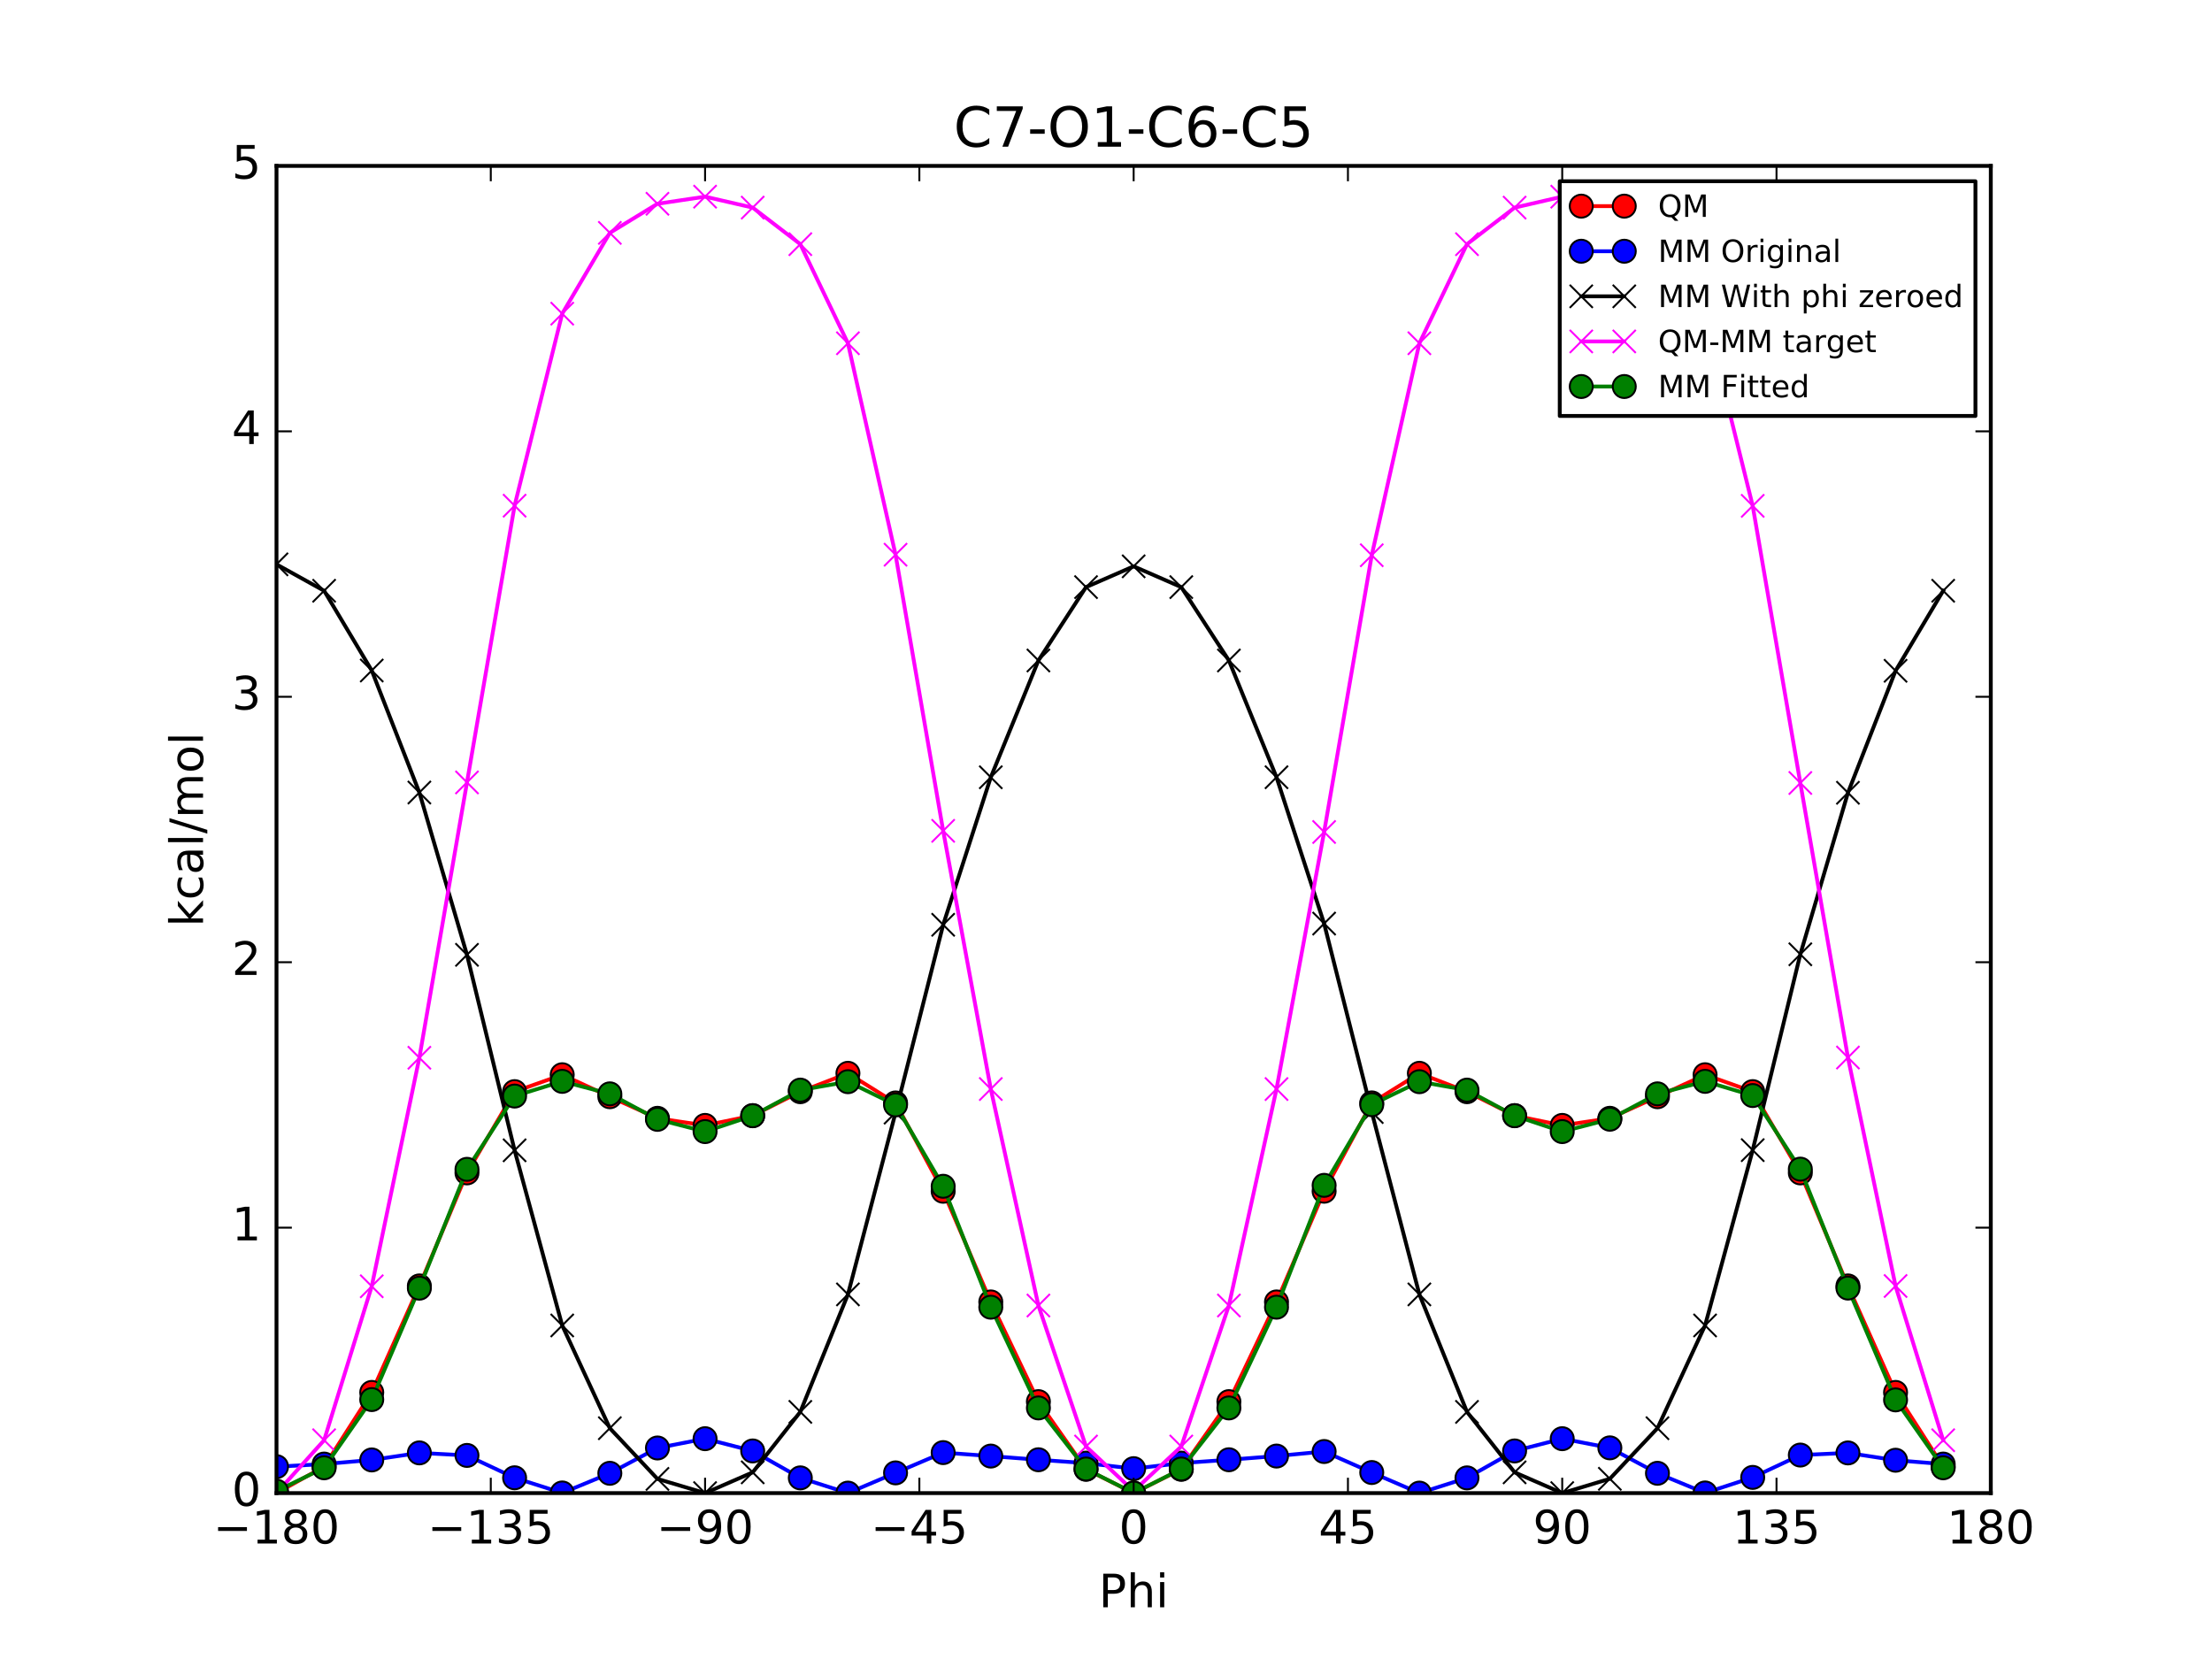 <?xml version="1.0" encoding="utf-8" standalone="no"?>
<!DOCTYPE svg PUBLIC "-//W3C//DTD SVG 1.1//EN"
  "http://www.w3.org/Graphics/SVG/1.1/DTD/svg11.dtd">
<!-- Created with matplotlib (http://matplotlib.org/) -->
<svg height="432pt" version="1.1" viewBox="0 0 576 432" width="576pt" xmlns="http://www.w3.org/2000/svg" xmlns:xlink="http://www.w3.org/1999/xlink">
 <defs>
  <style type="text/css">
*{stroke-linecap:butt;stroke-linejoin:round;stroke-miterlimit:100000;}
  </style>
 </defs>
 <g id="figure_1">
  <g id="patch_1">
   <path d="M 0 432 
L 576 432 
L 576 0 
L 0 0 
z
" style="fill:#ffffff;"/>
  </g>
  <g id="axes_1">
   <g id="patch_2">
    <path d="M 72 388.8 
L 518.4 388.8 
L 518.4 43.2 
L 72 43.2 
z
" style="fill:#ffffff;"/>
   </g>
   <g id="line2d_1">
    <path clip-path="url(#pf8bc7b7635)" d="M 72 388.8 
L 84.4 381.908 
L 96.8 362.583 
L 109.2 334.851 
L 121.6 305.419 
L 134 284.258 
L 146.4 279.861 
L 158.8 285.583 
L 171.2 291.205 
L 183.6 293.053 
L 196 290.5 
L 208.4 284.276 
L 220.8 279.484 
L 233.2 287.205 
L 245.6 310.199 
L 258 339.019 
L 270.4 364.98 
L 282.8 382.598 
L 295.2 388.793 
L 307.6 382.598 
L 320 364.98 
L 332.4 339.02 
L 344.8 310.188 
L 357.2 287.194 
L 369.6 279.484 
L 382 284.276 
L 394.4 290.5 
L 406.8 293.053 
L 419.2 291.199 
L 431.6 285.583 
L 444 279.861 
L 456.4 284.255 
L 468.8 305.424 
L 481.2 334.852 
L 493.6 362.583 
L 506 381.908 
" style="fill:none;stroke:#ff0000;stroke-linecap:square;"/>
    <defs>
     <path d="M 0 3 
C 0.796 3 1.559 2.684 2.121 2.121 
C 2.684 1.559 3 0.796 3 0 
C 3 -0.796 2.684 -1.559 2.121 -2.121 
C 1.559 -2.684 0.796 -3 0 -3 
C -0.796 -3 -1.559 -2.684 -2.121 -2.121 
C -2.684 -1.559 -3 -0.796 -3 0 
C -3 0.796 -2.684 1.559 -2.121 2.121 
C -1.559 2.684 -0.796 3 0 3 
z
" id="mf222b47586" style="stroke:#000000;stroke-width:0.5;"/>
    </defs>
    <g clip-path="url(#pf8bc7b7635)">
     <use style="fill:#ff0000;stroke:#000000;stroke-width:0.5;" x="72" xlink:href="#mf222b47586" y="388.8"/>
     <use style="fill:#ff0000;stroke:#000000;stroke-width:0.5;" x="84.4" xlink:href="#mf222b47586" y="381.908"/>
     <use style="fill:#ff0000;stroke:#000000;stroke-width:0.5;" x="96.8" xlink:href="#mf222b47586" y="362.583"/>
     <use style="fill:#ff0000;stroke:#000000;stroke-width:0.5;" x="109.2" xlink:href="#mf222b47586" y="334.851"/>
     <use style="fill:#ff0000;stroke:#000000;stroke-width:0.5;" x="121.6" xlink:href="#mf222b47586" y="305.419"/>
     <use style="fill:#ff0000;stroke:#000000;stroke-width:0.5;" x="134" xlink:href="#mf222b47586" y="284.258"/>
     <use style="fill:#ff0000;stroke:#000000;stroke-width:0.5;" x="146.4" xlink:href="#mf222b47586" y="279.861"/>
     <use style="fill:#ff0000;stroke:#000000;stroke-width:0.5;" x="158.8" xlink:href="#mf222b47586" y="285.583"/>
     <use style="fill:#ff0000;stroke:#000000;stroke-width:0.5;" x="171.2" xlink:href="#mf222b47586" y="291.205"/>
     <use style="fill:#ff0000;stroke:#000000;stroke-width:0.5;" x="183.6" xlink:href="#mf222b47586" y="293.053"/>
     <use style="fill:#ff0000;stroke:#000000;stroke-width:0.5;" x="196" xlink:href="#mf222b47586" y="290.5"/>
     <use style="fill:#ff0000;stroke:#000000;stroke-width:0.5;" x="208.4" xlink:href="#mf222b47586" y="284.276"/>
     <use style="fill:#ff0000;stroke:#000000;stroke-width:0.5;" x="220.8" xlink:href="#mf222b47586" y="279.484"/>
     <use style="fill:#ff0000;stroke:#000000;stroke-width:0.5;" x="233.2" xlink:href="#mf222b47586" y="287.205"/>
     <use style="fill:#ff0000;stroke:#000000;stroke-width:0.5;" x="245.6" xlink:href="#mf222b47586" y="310.199"/>
     <use style="fill:#ff0000;stroke:#000000;stroke-width:0.5;" x="258" xlink:href="#mf222b47586" y="339.019"/>
     <use style="fill:#ff0000;stroke:#000000;stroke-width:0.5;" x="270.4" xlink:href="#mf222b47586" y="364.98"/>
     <use style="fill:#ff0000;stroke:#000000;stroke-width:0.5;" x="282.8" xlink:href="#mf222b47586" y="382.598"/>
     <use style="fill:#ff0000;stroke:#000000;stroke-width:0.5;" x="295.2" xlink:href="#mf222b47586" y="388.793"/>
     <use style="fill:#ff0000;stroke:#000000;stroke-width:0.5;" x="307.6" xlink:href="#mf222b47586" y="382.598"/>
     <use style="fill:#ff0000;stroke:#000000;stroke-width:0.5;" x="320" xlink:href="#mf222b47586" y="364.98"/>
     <use style="fill:#ff0000;stroke:#000000;stroke-width:0.5;" x="332.4" xlink:href="#mf222b47586" y="339.02"/>
     <use style="fill:#ff0000;stroke:#000000;stroke-width:0.5;" x="344.8" xlink:href="#mf222b47586" y="310.188"/>
     <use style="fill:#ff0000;stroke:#000000;stroke-width:0.5;" x="357.2" xlink:href="#mf222b47586" y="287.194"/>
     <use style="fill:#ff0000;stroke:#000000;stroke-width:0.5;" x="369.6" xlink:href="#mf222b47586" y="279.484"/>
     <use style="fill:#ff0000;stroke:#000000;stroke-width:0.5;" x="382" xlink:href="#mf222b47586" y="284.276"/>
     <use style="fill:#ff0000;stroke:#000000;stroke-width:0.5;" x="394.4" xlink:href="#mf222b47586" y="290.5"/>
     <use style="fill:#ff0000;stroke:#000000;stroke-width:0.5;" x="406.8" xlink:href="#mf222b47586" y="293.053"/>
     <use style="fill:#ff0000;stroke:#000000;stroke-width:0.5;" x="419.2" xlink:href="#mf222b47586" y="291.199"/>
     <use style="fill:#ff0000;stroke:#000000;stroke-width:0.5;" x="431.6" xlink:href="#mf222b47586" y="285.583"/>
     <use style="fill:#ff0000;stroke:#000000;stroke-width:0.5;" x="444" xlink:href="#mf222b47586" y="279.861"/>
     <use style="fill:#ff0000;stroke:#000000;stroke-width:0.5;" x="456.4" xlink:href="#mf222b47586" y="284.255"/>
     <use style="fill:#ff0000;stroke:#000000;stroke-width:0.5;" x="468.8" xlink:href="#mf222b47586" y="305.424"/>
     <use style="fill:#ff0000;stroke:#000000;stroke-width:0.5;" x="481.2" xlink:href="#mf222b47586" y="334.852"/>
     <use style="fill:#ff0000;stroke:#000000;stroke-width:0.5;" x="493.6" xlink:href="#mf222b47586" y="362.583"/>
     <use style="fill:#ff0000;stroke:#000000;stroke-width:0.5;" x="506" xlink:href="#mf222b47586" y="381.908"/>
    </g>
   </g>
   <g id="line2d_2">
    <path clip-path="url(#pf8bc7b7635)" d="M 72 381.917 
L 84.4 381.24 
L 96.8 380.165 
L 109.2 378.33 
L 121.6 378.988 
L 134 384.812 
L 146.4 388.764 
L 158.8 383.642 
L 171.2 377.051 
L 183.6 374.632 
L 196 377.825 
L 208.4 384.837 
L 220.8 388.8 
L 233.2 383.536 
L 245.6 378.254 
L 258 379.159 
L 270.4 380.12 
L 282.8 380.992 
L 295.2 382.434 
L 307.6 380.992 
L 320 380.12 
L 332.4 379.154 
L 344.8 377.972 
L 357.2 383.442 
L 369.6 388.8 
L 382 384.837 
L 394.4 377.823 
L 406.8 374.632 
L 419.2 377.02 
L 431.6 383.641 
L 444 388.762 
L 456.4 384.71 
L 468.8 378.896 
L 481.2 378.337 
L 493.6 380.242 
L 506 381.239 
" style="fill:none;stroke:#0000ff;stroke-linecap:square;"/>
    <defs>
     <path d="M 0 3 
C 0.796 3 1.559 2.684 2.121 2.121 
C 2.684 1.559 3 0.796 3 0 
C 3 -0.796 2.684 -1.559 2.121 -2.121 
C 1.559 -2.684 0.796 -3 0 -3 
C -0.796 -3 -1.559 -2.684 -2.121 -2.121 
C -2.684 -1.559 -3 -0.796 -3 0 
C -3 0.796 -2.684 1.559 -2.121 2.121 
C -1.559 2.684 -0.796 3 0 3 
z
" id="md7fb509ee8" style="stroke:#000000;stroke-width:0.5;"/>
    </defs>
    <g clip-path="url(#pf8bc7b7635)">
     <use style="fill:#0000ff;stroke:#000000;stroke-width:0.5;" x="72" xlink:href="#md7fb509ee8" y="381.917"/>
     <use style="fill:#0000ff;stroke:#000000;stroke-width:0.5;" x="84.4" xlink:href="#md7fb509ee8" y="381.24"/>
     <use style="fill:#0000ff;stroke:#000000;stroke-width:0.5;" x="96.8" xlink:href="#md7fb509ee8" y="380.165"/>
     <use style="fill:#0000ff;stroke:#000000;stroke-width:0.5;" x="109.2" xlink:href="#md7fb509ee8" y="378.33"/>
     <use style="fill:#0000ff;stroke:#000000;stroke-width:0.5;" x="121.6" xlink:href="#md7fb509ee8" y="378.988"/>
     <use style="fill:#0000ff;stroke:#000000;stroke-width:0.5;" x="134" xlink:href="#md7fb509ee8" y="384.812"/>
     <use style="fill:#0000ff;stroke:#000000;stroke-width:0.5;" x="146.4" xlink:href="#md7fb509ee8" y="388.764"/>
     <use style="fill:#0000ff;stroke:#000000;stroke-width:0.5;" x="158.8" xlink:href="#md7fb509ee8" y="383.642"/>
     <use style="fill:#0000ff;stroke:#000000;stroke-width:0.5;" x="171.2" xlink:href="#md7fb509ee8" y="377.051"/>
     <use style="fill:#0000ff;stroke:#000000;stroke-width:0.5;" x="183.6" xlink:href="#md7fb509ee8" y="374.632"/>
     <use style="fill:#0000ff;stroke:#000000;stroke-width:0.5;" x="196" xlink:href="#md7fb509ee8" y="377.825"/>
     <use style="fill:#0000ff;stroke:#000000;stroke-width:0.5;" x="208.4" xlink:href="#md7fb509ee8" y="384.837"/>
     <use style="fill:#0000ff;stroke:#000000;stroke-width:0.5;" x="220.8" xlink:href="#md7fb509ee8" y="388.8"/>
     <use style="fill:#0000ff;stroke:#000000;stroke-width:0.5;" x="233.2" xlink:href="#md7fb509ee8" y="383.536"/>
     <use style="fill:#0000ff;stroke:#000000;stroke-width:0.5;" x="245.6" xlink:href="#md7fb509ee8" y="378.254"/>
     <use style="fill:#0000ff;stroke:#000000;stroke-width:0.5;" x="258" xlink:href="#md7fb509ee8" y="379.159"/>
     <use style="fill:#0000ff;stroke:#000000;stroke-width:0.5;" x="270.4" xlink:href="#md7fb509ee8" y="380.12"/>
     <use style="fill:#0000ff;stroke:#000000;stroke-width:0.5;" x="282.8" xlink:href="#md7fb509ee8" y="380.992"/>
     <use style="fill:#0000ff;stroke:#000000;stroke-width:0.5;" x="295.2" xlink:href="#md7fb509ee8" y="382.434"/>
     <use style="fill:#0000ff;stroke:#000000;stroke-width:0.5;" x="307.6" xlink:href="#md7fb509ee8" y="380.992"/>
     <use style="fill:#0000ff;stroke:#000000;stroke-width:0.5;" x="320" xlink:href="#md7fb509ee8" y="380.12"/>
     <use style="fill:#0000ff;stroke:#000000;stroke-width:0.5;" x="332.4" xlink:href="#md7fb509ee8" y="379.154"/>
     <use style="fill:#0000ff;stroke:#000000;stroke-width:0.5;" x="344.8" xlink:href="#md7fb509ee8" y="377.972"/>
     <use style="fill:#0000ff;stroke:#000000;stroke-width:0.5;" x="357.2" xlink:href="#md7fb509ee8" y="383.442"/>
     <use style="fill:#0000ff;stroke:#000000;stroke-width:0.5;" x="369.6" xlink:href="#md7fb509ee8" y="388.8"/>
     <use style="fill:#0000ff;stroke:#000000;stroke-width:0.5;" x="382" xlink:href="#md7fb509ee8" y="384.837"/>
     <use style="fill:#0000ff;stroke:#000000;stroke-width:0.5;" x="394.4" xlink:href="#md7fb509ee8" y="377.823"/>
     <use style="fill:#0000ff;stroke:#000000;stroke-width:0.5;" x="406.8" xlink:href="#md7fb509ee8" y="374.632"/>
     <use style="fill:#0000ff;stroke:#000000;stroke-width:0.5;" x="419.2" xlink:href="#md7fb509ee8" y="377.02"/>
     <use style="fill:#0000ff;stroke:#000000;stroke-width:0.5;" x="431.6" xlink:href="#md7fb509ee8" y="383.641"/>
     <use style="fill:#0000ff;stroke:#000000;stroke-width:0.5;" x="444" xlink:href="#md7fb509ee8" y="388.762"/>
     <use style="fill:#0000ff;stroke:#000000;stroke-width:0.5;" x="456.4" xlink:href="#md7fb509ee8" y="384.71"/>
     <use style="fill:#0000ff;stroke:#000000;stroke-width:0.5;" x="468.8" xlink:href="#md7fb509ee8" y="378.896"/>
     <use style="fill:#0000ff;stroke:#000000;stroke-width:0.5;" x="481.2" xlink:href="#md7fb509ee8" y="378.337"/>
     <use style="fill:#0000ff;stroke:#000000;stroke-width:0.5;" x="493.6" xlink:href="#md7fb509ee8" y="380.242"/>
     <use style="fill:#0000ff;stroke:#000000;stroke-width:0.5;" x="506" xlink:href="#md7fb509ee8" y="381.239"/>
    </g>
   </g>
   <g id="line2d_3">
    <path clip-path="url(#pf8bc7b7635)" d="M 72 146.958 
L 84.4 153.832 
L 96.8 174.598 
L 109.2 206.37 
L 121.6 248.637 
L 134 299.539 
L 146.4 345.145 
L 158.8 371.903 
L 171.2 385.101 
L 183.6 388.799 
L 196 383.396 
L 208.4 367.652 
L 220.8 337.058 
L 233.2 289.72 
L 245.6 240.811 
L 258 202.399 
L 270.4 171.987 
L 282.8 152.884 
L 295.2 147.474 
L 307.6 152.884 
L 320 171.987 
L 332.4 202.391 
L 344.8 240.498 
L 357.2 289.569 
L 369.6 337.058 
L 382 367.653 
L 394.4 383.394 
L 406.8 388.8 
L 419.2 385.072 
L 431.6 371.902 
L 444 345.143 
L 456.4 299.494 
L 468.8 248.497 
L 481.2 206.435 
L 493.6 174.669 
L 506 153.831 
" style="fill:none;stroke:#000000;stroke-linecap:square;"/>
    <defs>
     <path d="M -3 3 
L 3 -3 
M -3 -3 
L 3 3 
" id="m0169269484" style="stroke:#000000;stroke-width:0.5;"/>
    </defs>
    <g clip-path="url(#pf8bc7b7635)">
     <use style="stroke:#000000;stroke-width:0.5;" x="72" xlink:href="#m0169269484" y="146.958"/>
     <use style="stroke:#000000;stroke-width:0.5;" x="84.4" xlink:href="#m0169269484" y="153.832"/>
     <use style="stroke:#000000;stroke-width:0.5;" x="96.8" xlink:href="#m0169269484" y="174.598"/>
     <use style="stroke:#000000;stroke-width:0.5;" x="109.2" xlink:href="#m0169269484" y="206.37"/>
     <use style="stroke:#000000;stroke-width:0.5;" x="121.6" xlink:href="#m0169269484" y="248.637"/>
     <use style="stroke:#000000;stroke-width:0.5;" x="134" xlink:href="#m0169269484" y="299.539"/>
     <use style="stroke:#000000;stroke-width:0.5;" x="146.4" xlink:href="#m0169269484" y="345.145"/>
     <use style="stroke:#000000;stroke-width:0.5;" x="158.8" xlink:href="#m0169269484" y="371.903"/>
     <use style="stroke:#000000;stroke-width:0.5;" x="171.2" xlink:href="#m0169269484" y="385.101"/>
     <use style="stroke:#000000;stroke-width:0.5;" x="183.6" xlink:href="#m0169269484" y="388.799"/>
     <use style="stroke:#000000;stroke-width:0.5;" x="196" xlink:href="#m0169269484" y="383.396"/>
     <use style="stroke:#000000;stroke-width:0.5;" x="208.4" xlink:href="#m0169269484" y="367.652"/>
     <use style="stroke:#000000;stroke-width:0.5;" x="220.8" xlink:href="#m0169269484" y="337.058"/>
     <use style="stroke:#000000;stroke-width:0.5;" x="233.2" xlink:href="#m0169269484" y="289.72"/>
     <use style="stroke:#000000;stroke-width:0.5;" x="245.6" xlink:href="#m0169269484" y="240.811"/>
     <use style="stroke:#000000;stroke-width:0.5;" x="258" xlink:href="#m0169269484" y="202.399"/>
     <use style="stroke:#000000;stroke-width:0.5;" x="270.4" xlink:href="#m0169269484" y="171.987"/>
     <use style="stroke:#000000;stroke-width:0.5;" x="282.8" xlink:href="#m0169269484" y="152.884"/>
     <use style="stroke:#000000;stroke-width:0.5;" x="295.2" xlink:href="#m0169269484" y="147.474"/>
     <use style="stroke:#000000;stroke-width:0.5;" x="307.6" xlink:href="#m0169269484" y="152.884"/>
     <use style="stroke:#000000;stroke-width:0.5;" x="320" xlink:href="#m0169269484" y="171.987"/>
     <use style="stroke:#000000;stroke-width:0.5;" x="332.4" xlink:href="#m0169269484" y="202.391"/>
     <use style="stroke:#000000;stroke-width:0.5;" x="344.8" xlink:href="#m0169269484" y="240.498"/>
     <use style="stroke:#000000;stroke-width:0.5;" x="357.2" xlink:href="#m0169269484" y="289.569"/>
     <use style="stroke:#000000;stroke-width:0.5;" x="369.6" xlink:href="#m0169269484" y="337.058"/>
     <use style="stroke:#000000;stroke-width:0.5;" x="382" xlink:href="#m0169269484" y="367.653"/>
     <use style="stroke:#000000;stroke-width:0.5;" x="394.4" xlink:href="#m0169269484" y="383.394"/>
     <use style="stroke:#000000;stroke-width:0.5;" x="406.8" xlink:href="#m0169269484" y="388.8"/>
     <use style="stroke:#000000;stroke-width:0.5;" x="419.2" xlink:href="#m0169269484" y="385.072"/>
     <use style="stroke:#000000;stroke-width:0.5;" x="431.6" xlink:href="#m0169269484" y="371.902"/>
     <use style="stroke:#000000;stroke-width:0.5;" x="444" xlink:href="#m0169269484" y="345.143"/>
     <use style="stroke:#000000;stroke-width:0.5;" x="456.4" xlink:href="#m0169269484" y="299.494"/>
     <use style="stroke:#000000;stroke-width:0.5;" x="468.8" xlink:href="#m0169269484" y="248.497"/>
     <use style="stroke:#000000;stroke-width:0.5;" x="481.2" xlink:href="#m0169269484" y="206.435"/>
     <use style="stroke:#000000;stroke-width:0.5;" x="493.6" xlink:href="#m0169269484" y="174.669"/>
     <use style="stroke:#000000;stroke-width:0.5;" x="506" xlink:href="#m0169269484" y="153.831"/>
    </g>
   </g>
   <g id="line2d_4">
    <path clip-path="url(#pf8bc7b7635)" d="M 72 388.8 
L 84.4 375.033 
L 96.8 334.943 
L 109.2 275.439 
L 121.6 203.739 
L 134 131.677 
L 146.4 81.674 
L 158.8 60.638 
L 171.2 53.061 
L 183.6 51.212 
L 196 54.062 
L 208.4 63.582 
L 220.8 89.383 
L 233.2 144.443 
L 245.6 216.346 
L 258 283.579 
L 270.4 339.951 
L 282.8 376.672 
L 295.2 388.277 
L 307.6 376.672 
L 320 339.951 
L 332.4 283.586 
L 344.8 216.648 
L 357.2 144.583 
L 369.6 89.383 
L 382 63.582 
L 394.4 54.064 
L 406.8 51.211 
L 419.2 53.085 
L 431.6 60.64 
L 444 81.676 
L 456.4 131.719 
L 468.8 203.886 
L 481.2 275.375 
L 493.6 334.872 
L 506 375.034 
" style="fill:none;stroke:#ff00ff;stroke-linecap:square;"/>
    <defs>
     <path d="M -3 3 
L 3 -3 
M -3 -3 
L 3 3 
" id="meaf58ac503" style="stroke:#ff00ff;stroke-width:0.5;"/>
    </defs>
    <g clip-path="url(#pf8bc7b7635)">
     <use style="fill:#ff00ff;stroke:#ff00ff;stroke-width:0.5;" x="72" xlink:href="#meaf58ac503" y="388.8"/>
     <use style="fill:#ff00ff;stroke:#ff00ff;stroke-width:0.5;" x="84.4" xlink:href="#meaf58ac503" y="375.033"/>
     <use style="fill:#ff00ff;stroke:#ff00ff;stroke-width:0.5;" x="96.8" xlink:href="#meaf58ac503" y="334.943"/>
     <use style="fill:#ff00ff;stroke:#ff00ff;stroke-width:0.5;" x="109.2" xlink:href="#meaf58ac503" y="275.439"/>
     <use style="fill:#ff00ff;stroke:#ff00ff;stroke-width:0.5;" x="121.6" xlink:href="#meaf58ac503" y="203.739"/>
     <use style="fill:#ff00ff;stroke:#ff00ff;stroke-width:0.5;" x="134" xlink:href="#meaf58ac503" y="131.677"/>
     <use style="fill:#ff00ff;stroke:#ff00ff;stroke-width:0.5;" x="146.4" xlink:href="#meaf58ac503" y="81.674"/>
     <use style="fill:#ff00ff;stroke:#ff00ff;stroke-width:0.5;" x="158.8" xlink:href="#meaf58ac503" y="60.638"/>
     <use style="fill:#ff00ff;stroke:#ff00ff;stroke-width:0.5;" x="171.2" xlink:href="#meaf58ac503" y="53.061"/>
     <use style="fill:#ff00ff;stroke:#ff00ff;stroke-width:0.5;" x="183.6" xlink:href="#meaf58ac503" y="51.212"/>
     <use style="fill:#ff00ff;stroke:#ff00ff;stroke-width:0.5;" x="196" xlink:href="#meaf58ac503" y="54.062"/>
     <use style="fill:#ff00ff;stroke:#ff00ff;stroke-width:0.5;" x="208.4" xlink:href="#meaf58ac503" y="63.582"/>
     <use style="fill:#ff00ff;stroke:#ff00ff;stroke-width:0.5;" x="220.8" xlink:href="#meaf58ac503" y="89.383"/>
     <use style="fill:#ff00ff;stroke:#ff00ff;stroke-width:0.5;" x="233.2" xlink:href="#meaf58ac503" y="144.443"/>
     <use style="fill:#ff00ff;stroke:#ff00ff;stroke-width:0.5;" x="245.6" xlink:href="#meaf58ac503" y="216.346"/>
     <use style="fill:#ff00ff;stroke:#ff00ff;stroke-width:0.5;" x="258" xlink:href="#meaf58ac503" y="283.579"/>
     <use style="fill:#ff00ff;stroke:#ff00ff;stroke-width:0.5;" x="270.4" xlink:href="#meaf58ac503" y="339.951"/>
     <use style="fill:#ff00ff;stroke:#ff00ff;stroke-width:0.5;" x="282.8" xlink:href="#meaf58ac503" y="376.672"/>
     <use style="fill:#ff00ff;stroke:#ff00ff;stroke-width:0.5;" x="295.2" xlink:href="#meaf58ac503" y="388.277"/>
     <use style="fill:#ff00ff;stroke:#ff00ff;stroke-width:0.5;" x="307.6" xlink:href="#meaf58ac503" y="376.672"/>
     <use style="fill:#ff00ff;stroke:#ff00ff;stroke-width:0.5;" x="320" xlink:href="#meaf58ac503" y="339.951"/>
     <use style="fill:#ff00ff;stroke:#ff00ff;stroke-width:0.5;" x="332.4" xlink:href="#meaf58ac503" y="283.586"/>
     <use style="fill:#ff00ff;stroke:#ff00ff;stroke-width:0.5;" x="344.8" xlink:href="#meaf58ac503" y="216.648"/>
     <use style="fill:#ff00ff;stroke:#ff00ff;stroke-width:0.5;" x="357.2" xlink:href="#meaf58ac503" y="144.583"/>
     <use style="fill:#ff00ff;stroke:#ff00ff;stroke-width:0.5;" x="369.6" xlink:href="#meaf58ac503" y="89.383"/>
     <use style="fill:#ff00ff;stroke:#ff00ff;stroke-width:0.5;" x="382" xlink:href="#meaf58ac503" y="63.582"/>
     <use style="fill:#ff00ff;stroke:#ff00ff;stroke-width:0.5;" x="394.4" xlink:href="#meaf58ac503" y="54.064"/>
     <use style="fill:#ff00ff;stroke:#ff00ff;stroke-width:0.5;" x="406.8" xlink:href="#meaf58ac503" y="51.211"/>
     <use style="fill:#ff00ff;stroke:#ff00ff;stroke-width:0.5;" x="419.2" xlink:href="#meaf58ac503" y="53.085"/>
     <use style="fill:#ff00ff;stroke:#ff00ff;stroke-width:0.5;" x="431.6" xlink:href="#meaf58ac503" y="60.64"/>
     <use style="fill:#ff00ff;stroke:#ff00ff;stroke-width:0.5;" x="444" xlink:href="#meaf58ac503" y="81.676"/>
     <use style="fill:#ff00ff;stroke:#ff00ff;stroke-width:0.5;" x="456.4" xlink:href="#meaf58ac503" y="131.719"/>
     <use style="fill:#ff00ff;stroke:#ff00ff;stroke-width:0.5;" x="468.8" xlink:href="#meaf58ac503" y="203.886"/>
     <use style="fill:#ff00ff;stroke:#ff00ff;stroke-width:0.5;" x="481.2" xlink:href="#meaf58ac503" y="275.375"/>
     <use style="fill:#ff00ff;stroke:#ff00ff;stroke-width:0.5;" x="493.6" xlink:href="#meaf58ac503" y="334.872"/>
     <use style="fill:#ff00ff;stroke:#ff00ff;stroke-width:0.5;" x="506" xlink:href="#meaf58ac503" y="375.034"/>
    </g>
   </g>
   <g id="line2d_5">
    <path clip-path="url(#pf8bc7b7635)" d="M 72 388.284 
L 84.4 382.211 
L 96.8 364.448 
L 109.2 335.436 
L 121.6 304.493 
L 134 285.411 
L 146.4 281.584 
L 158.8 284.838 
L 171.2 291.479 
L 183.6 294.666 
L 196 290.534 
L 208.4 283.862 
L 220.8 281.671 
L 233.2 287.717 
L 245.6 308.904 
L 258 340.393 
L 270.4 366.623 
L 282.8 382.531 
L 295.2 388.8 
L 307.6 382.531 
L 320 366.623 
L 332.4 340.389 
L 344.8 308.662 
L 357.2 287.654 
L 369.6 281.671 
L 382 283.862 
L 394.4 290.532 
L 406.8 294.667 
L 419.2 291.446 
L 431.6 284.837 
L 444 281.582 
L 456.4 285.28 
L 468.8 304.44 
L 481.2 335.414 
L 493.6 364.53 
L 506 382.21 
" style="fill:none;stroke:#008000;stroke-linecap:square;"/>
    <defs>
     <path d="M 0 3 
C 0.796 3 1.559 2.684 2.121 2.121 
C 2.684 1.559 3 0.796 3 0 
C 3 -0.796 2.684 -1.559 2.121 -2.121 
C 1.559 -2.684 0.796 -3 0 -3 
C -0.796 -3 -1.559 -2.684 -2.121 -2.121 
C -2.684 -1.559 -3 -0.796 -3 0 
C -3 0.796 -2.684 1.559 -2.121 2.121 
C -1.559 2.684 -0.796 3 0 3 
z
" id="mfa5178e6a3" style="stroke:#000000;stroke-width:0.5;"/>
    </defs>
    <g clip-path="url(#pf8bc7b7635)">
     <use style="fill:#008000;stroke:#000000;stroke-width:0.5;" x="72" xlink:href="#mfa5178e6a3" y="388.284"/>
     <use style="fill:#008000;stroke:#000000;stroke-width:0.5;" x="84.4" xlink:href="#mfa5178e6a3" y="382.211"/>
     <use style="fill:#008000;stroke:#000000;stroke-width:0.5;" x="96.8" xlink:href="#mfa5178e6a3" y="364.448"/>
     <use style="fill:#008000;stroke:#000000;stroke-width:0.5;" x="109.2" xlink:href="#mfa5178e6a3" y="335.436"/>
     <use style="fill:#008000;stroke:#000000;stroke-width:0.5;" x="121.6" xlink:href="#mfa5178e6a3" y="304.493"/>
     <use style="fill:#008000;stroke:#000000;stroke-width:0.5;" x="134" xlink:href="#mfa5178e6a3" y="285.411"/>
     <use style="fill:#008000;stroke:#000000;stroke-width:0.5;" x="146.4" xlink:href="#mfa5178e6a3" y="281.584"/>
     <use style="fill:#008000;stroke:#000000;stroke-width:0.5;" x="158.8" xlink:href="#mfa5178e6a3" y="284.838"/>
     <use style="fill:#008000;stroke:#000000;stroke-width:0.5;" x="171.2" xlink:href="#mfa5178e6a3" y="291.479"/>
     <use style="fill:#008000;stroke:#000000;stroke-width:0.5;" x="183.6" xlink:href="#mfa5178e6a3" y="294.666"/>
     <use style="fill:#008000;stroke:#000000;stroke-width:0.5;" x="196" xlink:href="#mfa5178e6a3" y="290.534"/>
     <use style="fill:#008000;stroke:#000000;stroke-width:0.5;" x="208.4" xlink:href="#mfa5178e6a3" y="283.862"/>
     <use style="fill:#008000;stroke:#000000;stroke-width:0.5;" x="220.8" xlink:href="#mfa5178e6a3" y="281.671"/>
     <use style="fill:#008000;stroke:#000000;stroke-width:0.5;" x="233.2" xlink:href="#mfa5178e6a3" y="287.717"/>
     <use style="fill:#008000;stroke:#000000;stroke-width:0.5;" x="245.6" xlink:href="#mfa5178e6a3" y="308.904"/>
     <use style="fill:#008000;stroke:#000000;stroke-width:0.5;" x="258" xlink:href="#mfa5178e6a3" y="340.393"/>
     <use style="fill:#008000;stroke:#000000;stroke-width:0.5;" x="270.4" xlink:href="#mfa5178e6a3" y="366.623"/>
     <use style="fill:#008000;stroke:#000000;stroke-width:0.5;" x="282.8" xlink:href="#mfa5178e6a3" y="382.531"/>
     <use style="fill:#008000;stroke:#000000;stroke-width:0.5;" x="295.2" xlink:href="#mfa5178e6a3" y="388.8"/>
     <use style="fill:#008000;stroke:#000000;stroke-width:0.5;" x="307.6" xlink:href="#mfa5178e6a3" y="382.531"/>
     <use style="fill:#008000;stroke:#000000;stroke-width:0.5;" x="320" xlink:href="#mfa5178e6a3" y="366.623"/>
     <use style="fill:#008000;stroke:#000000;stroke-width:0.5;" x="332.4" xlink:href="#mfa5178e6a3" y="340.389"/>
     <use style="fill:#008000;stroke:#000000;stroke-width:0.5;" x="344.8" xlink:href="#mfa5178e6a3" y="308.662"/>
     <use style="fill:#008000;stroke:#000000;stroke-width:0.5;" x="357.2" xlink:href="#mfa5178e6a3" y="287.654"/>
     <use style="fill:#008000;stroke:#000000;stroke-width:0.5;" x="369.6" xlink:href="#mfa5178e6a3" y="281.671"/>
     <use style="fill:#008000;stroke:#000000;stroke-width:0.5;" x="382" xlink:href="#mfa5178e6a3" y="283.862"/>
     <use style="fill:#008000;stroke:#000000;stroke-width:0.5;" x="394.4" xlink:href="#mfa5178e6a3" y="290.532"/>
     <use style="fill:#008000;stroke:#000000;stroke-width:0.5;" x="406.8" xlink:href="#mfa5178e6a3" y="294.667"/>
     <use style="fill:#008000;stroke:#000000;stroke-width:0.5;" x="419.2" xlink:href="#mfa5178e6a3" y="291.446"/>
     <use style="fill:#008000;stroke:#000000;stroke-width:0.5;" x="431.6" xlink:href="#mfa5178e6a3" y="284.837"/>
     <use style="fill:#008000;stroke:#000000;stroke-width:0.5;" x="444" xlink:href="#mfa5178e6a3" y="281.582"/>
     <use style="fill:#008000;stroke:#000000;stroke-width:0.5;" x="456.4" xlink:href="#mfa5178e6a3" y="285.28"/>
     <use style="fill:#008000;stroke:#000000;stroke-width:0.5;" x="468.8" xlink:href="#mfa5178e6a3" y="304.44"/>
     <use style="fill:#008000;stroke:#000000;stroke-width:0.5;" x="481.2" xlink:href="#mfa5178e6a3" y="335.414"/>
     <use style="fill:#008000;stroke:#000000;stroke-width:0.5;" x="493.6" xlink:href="#mfa5178e6a3" y="364.53"/>
     <use style="fill:#008000;stroke:#000000;stroke-width:0.5;" x="506" xlink:href="#mfa5178e6a3" y="382.21"/>
    </g>
   </g>
   <g id="patch_3">
    <path d="M 518.4 388.8 
L 518.4 43.2 
" style="fill:none;stroke:#000000;stroke-linecap:square;stroke-linejoin:miter;"/>
   </g>
   <g id="patch_4">
    <path d="M 72 43.2 
L 518.4 43.2 
" style="fill:none;stroke:#000000;stroke-linecap:square;stroke-linejoin:miter;"/>
   </g>
   <g id="patch_5">
    <path d="M 72 388.8 
L 72 43.2 
" style="fill:none;stroke:#000000;stroke-linecap:square;stroke-linejoin:miter;"/>
   </g>
   <g id="patch_6">
    <path d="M 72 388.8 
L 518.4 388.8 
" style="fill:none;stroke:#000000;stroke-linecap:square;stroke-linejoin:miter;"/>
   </g>
   <g id="matplotlib.axis_1">
    <g id="xtick_1">
     <g id="line2d_6">
      <defs>
       <path d="M 0 0 
L 0 -4 
" id="mf171189c9e" style="stroke:#000000;stroke-width:0.5;"/>
      </defs>
      <g>
       <use style="stroke:#000000;stroke-width:0.5;" x="72.0" xlink:href="#mf171189c9e" y="388.8"/>
      </g>
     </g>
     <g id="line2d_7">
      <defs>
       <path d="M 0 0 
L 0 4 
" id="m661759646e" style="stroke:#000000;stroke-width:0.5;"/>
      </defs>
      <g>
       <use style="stroke:#000000;stroke-width:0.5;" x="72.0" xlink:href="#m661759646e" y="43.2"/>
      </g>
     </g>
     <g id="text_1">
      <!-- −180 -->
      <defs>
       <path d="M 31.781 34.625 
Q 24.75 34.625 20.719 30.859 
Q 16.703 27.094 16.703 20.516 
Q 16.703 13.922 20.719 10.156 
Q 24.75 6.391 31.781 6.391 
Q 38.812 6.391 42.859 10.172 
Q 46.922 13.969 46.922 20.516 
Q 46.922 27.094 42.891 30.859 
Q 38.875 34.625 31.781 34.625 
M 21.922 38.812 
Q 15.578 40.375 12.031 44.719 
Q 8.5 49.078 8.5 55.328 
Q 8.5 64.062 14.719 69.141 
Q 20.953 74.219 31.781 74.219 
Q 42.672 74.219 48.875 69.141 
Q 55.078 64.062 55.078 55.328 
Q 55.078 49.078 51.531 44.719 
Q 48 40.375 41.703 38.812 
Q 48.828 37.156 52.797 32.312 
Q 56.781 27.484 56.781 20.516 
Q 56.781 9.906 50.312 4.234 
Q 43.844 -1.422 31.781 -1.422 
Q 19.734 -1.422 13.25 4.234 
Q 6.781 9.906 6.781 20.516 
Q 6.781 27.484 10.781 32.312 
Q 14.797 37.156 21.922 38.812 
M 18.312 54.391 
Q 18.312 48.734 21.844 45.562 
Q 25.391 42.391 31.781 42.391 
Q 38.141 42.391 41.719 45.562 
Q 45.312 48.734 45.312 54.391 
Q 45.312 60.062 41.719 63.234 
Q 38.141 66.406 31.781 66.406 
Q 25.391 66.406 21.844 63.234 
Q 18.312 60.062 18.312 54.391 
" id="BitstreamVeraSans-Roman-38"/>
       <path d="M 31.781 66.406 
Q 24.172 66.406 20.328 58.906 
Q 16.5 51.422 16.5 36.375 
Q 16.5 21.391 20.328 13.891 
Q 24.172 6.391 31.781 6.391 
Q 39.453 6.391 43.281 13.891 
Q 47.125 21.391 47.125 36.375 
Q 47.125 51.422 43.281 58.906 
Q 39.453 66.406 31.781 66.406 
M 31.781 74.219 
Q 44.047 74.219 50.516 64.516 
Q 56.984 54.828 56.984 36.375 
Q 56.984 17.969 50.516 8.266 
Q 44.047 -1.422 31.781 -1.422 
Q 19.531 -1.422 13.062 8.266 
Q 6.594 17.969 6.594 36.375 
Q 6.594 54.828 13.062 64.516 
Q 19.531 74.219 31.781 74.219 
" id="BitstreamVeraSans-Roman-30"/>
       <path d="M 12.406 8.297 
L 28.516 8.297 
L 28.516 63.922 
L 10.984 60.406 
L 10.984 69.391 
L 28.422 72.906 
L 38.281 72.906 
L 38.281 8.297 
L 54.391 8.297 
L 54.391 0 
L 12.406 0 
z
" id="BitstreamVeraSans-Roman-31"/>
       <path d="M 10.594 35.5 
L 73.188 35.5 
L 73.188 27.203 
L 10.594 27.203 
z
" id="BitstreamVeraSans-Roman-2212"/>
      </defs>
      <g transform="translate(55.52 401.918)scale(0.12 -0.12)">
       <use xlink:href="#BitstreamVeraSans-Roman-2212"/>
       <use x="83.789" xlink:href="#BitstreamVeraSans-Roman-31"/>
       <use x="147.412" xlink:href="#BitstreamVeraSans-Roman-38"/>
       <use x="211.035" xlink:href="#BitstreamVeraSans-Roman-30"/>
      </g>
     </g>
    </g>
    <g id="xtick_2">
     <g id="line2d_8">
      <g>
       <use style="stroke:#000000;stroke-width:0.5;" x="127.8" xlink:href="#mf171189c9e" y="388.8"/>
      </g>
     </g>
     <g id="line2d_9">
      <g>
       <use style="stroke:#000000;stroke-width:0.5;" x="127.8" xlink:href="#m661759646e" y="43.2"/>
      </g>
     </g>
     <g id="text_2">
      <!-- −135 -->
      <defs>
       <path d="M 10.797 72.906 
L 49.516 72.906 
L 49.516 64.594 
L 19.828 64.594 
L 19.828 46.734 
Q 21.969 47.469 24.109 47.828 
Q 26.266 48.188 28.422 48.188 
Q 40.625 48.188 47.75 41.5 
Q 54.891 34.812 54.891 23.391 
Q 54.891 11.625 47.562 5.094 
Q 40.234 -1.422 26.906 -1.422 
Q 22.312 -1.422 17.547 -0.641 
Q 12.797 0.141 7.719 1.703 
L 7.719 11.625 
Q 12.109 9.234 16.797 8.062 
Q 21.484 6.891 26.703 6.891 
Q 35.156 6.891 40.078 11.328 
Q 45.016 15.766 45.016 23.391 
Q 45.016 31 40.078 35.438 
Q 35.156 39.891 26.703 39.891 
Q 22.75 39.891 18.812 39.016 
Q 14.891 38.141 10.797 36.281 
z
" id="BitstreamVeraSans-Roman-35"/>
       <path d="M 40.578 39.312 
Q 47.656 37.797 51.625 33 
Q 55.609 28.219 55.609 21.188 
Q 55.609 10.406 48.188 4.484 
Q 40.766 -1.422 27.094 -1.422 
Q 22.516 -1.422 17.656 -0.516 
Q 12.797 0.391 7.625 2.203 
L 7.625 11.719 
Q 11.719 9.328 16.594 8.109 
Q 21.484 6.891 26.812 6.891 
Q 36.078 6.891 40.938 10.547 
Q 45.797 14.203 45.797 21.188 
Q 45.797 27.641 41.281 31.266 
Q 36.766 34.906 28.719 34.906 
L 20.219 34.906 
L 20.219 43.016 
L 29.109 43.016 
Q 36.375 43.016 40.234 45.922 
Q 44.094 48.828 44.094 54.297 
Q 44.094 59.906 40.109 62.906 
Q 36.141 65.922 28.719 65.922 
Q 24.656 65.922 20.016 65.031 
Q 15.375 64.156 9.812 62.312 
L 9.812 71.094 
Q 15.438 72.656 20.344 73.438 
Q 25.25 74.219 29.594 74.219 
Q 40.828 74.219 47.359 69.109 
Q 53.906 64.016 53.906 55.328 
Q 53.906 49.266 50.438 45.094 
Q 46.969 40.922 40.578 39.312 
" id="BitstreamVeraSans-Roman-33"/>
      </defs>
      <g transform="translate(111.32 401.918)scale(0.12 -0.12)">
       <use xlink:href="#BitstreamVeraSans-Roman-2212"/>
       <use x="83.789" xlink:href="#BitstreamVeraSans-Roman-31"/>
       <use x="147.412" xlink:href="#BitstreamVeraSans-Roman-33"/>
       <use x="211.035" xlink:href="#BitstreamVeraSans-Roman-35"/>
      </g>
     </g>
    </g>
    <g id="xtick_3">
     <g id="line2d_10">
      <g>
       <use style="stroke:#000000;stroke-width:0.5;" x="183.6" xlink:href="#mf171189c9e" y="388.8"/>
      </g>
     </g>
     <g id="line2d_11">
      <g>
       <use style="stroke:#000000;stroke-width:0.5;" x="183.6" xlink:href="#m661759646e" y="43.2"/>
      </g>
     </g>
     <g id="text_3">
      <!-- −90 -->
      <defs>
       <path d="M 10.984 1.516 
L 10.984 10.5 
Q 14.703 8.734 18.5 7.812 
Q 22.312 6.891 25.984 6.891 
Q 35.75 6.891 40.891 13.453 
Q 46.047 20.016 46.781 33.406 
Q 43.953 29.203 39.594 26.953 
Q 35.25 24.703 29.984 24.703 
Q 19.047 24.703 12.672 31.312 
Q 6.297 37.938 6.297 49.422 
Q 6.297 60.641 12.938 67.422 
Q 19.578 74.219 30.609 74.219 
Q 43.266 74.219 49.922 64.516 
Q 56.594 54.828 56.594 36.375 
Q 56.594 19.141 48.406 8.859 
Q 40.234 -1.422 26.422 -1.422 
Q 22.703 -1.422 18.891 -0.688 
Q 15.094 0.047 10.984 1.516 
M 30.609 32.422 
Q 37.25 32.422 41.125 36.953 
Q 45.016 41.5 45.016 49.422 
Q 45.016 57.281 41.125 61.844 
Q 37.25 66.406 30.609 66.406 
Q 23.969 66.406 20.094 61.844 
Q 16.219 57.281 16.219 49.422 
Q 16.219 41.5 20.094 36.953 
Q 23.969 32.422 30.609 32.422 
" id="BitstreamVeraSans-Roman-39"/>
      </defs>
      <g transform="translate(170.937 401.918)scale(0.12 -0.12)">
       <use xlink:href="#BitstreamVeraSans-Roman-2212"/>
       <use x="83.789" xlink:href="#BitstreamVeraSans-Roman-39"/>
       <use x="147.412" xlink:href="#BitstreamVeraSans-Roman-30"/>
      </g>
     </g>
    </g>
    <g id="xtick_4">
     <g id="line2d_12">
      <g>
       <use style="stroke:#000000;stroke-width:0.5;" x="239.4" xlink:href="#mf171189c9e" y="388.8"/>
      </g>
     </g>
     <g id="line2d_13">
      <g>
       <use style="stroke:#000000;stroke-width:0.5;" x="239.4" xlink:href="#m661759646e" y="43.2"/>
      </g>
     </g>
     <g id="text_4">
      <!-- −45 -->
      <defs>
       <path d="M 37.797 64.312 
L 12.891 25.391 
L 37.797 25.391 
z
M 35.203 72.906 
L 47.609 72.906 
L 47.609 25.391 
L 58.016 25.391 
L 58.016 17.188 
L 47.609 17.188 
L 47.609 0 
L 37.797 0 
L 37.797 17.188 
L 4.891 17.188 
L 4.891 26.703 
z
" id="BitstreamVeraSans-Roman-34"/>
      </defs>
      <g transform="translate(226.737 401.918)scale(0.12 -0.12)">
       <use xlink:href="#BitstreamVeraSans-Roman-2212"/>
       <use x="83.789" xlink:href="#BitstreamVeraSans-Roman-34"/>
       <use x="147.412" xlink:href="#BitstreamVeraSans-Roman-35"/>
      </g>
     </g>
    </g>
    <g id="xtick_5">
     <g id="line2d_14">
      <g>
       <use style="stroke:#000000;stroke-width:0.5;" x="295.2" xlink:href="#mf171189c9e" y="388.8"/>
      </g>
     </g>
     <g id="line2d_15">
      <g>
       <use style="stroke:#000000;stroke-width:0.5;" x="295.2" xlink:href="#m661759646e" y="43.2"/>
      </g>
     </g>
     <g id="text_5">
      <!-- 0 -->
      <g transform="translate(291.382 401.918)scale(0.12 -0.12)">
       <use xlink:href="#BitstreamVeraSans-Roman-30"/>
      </g>
     </g>
    </g>
    <g id="xtick_6">
     <g id="line2d_16">
      <g>
       <use style="stroke:#000000;stroke-width:0.5;" x="351.0" xlink:href="#mf171189c9e" y="388.8"/>
      </g>
     </g>
     <g id="line2d_17">
      <g>
       <use style="stroke:#000000;stroke-width:0.5;" x="351.0" xlink:href="#m661759646e" y="43.2"/>
      </g>
     </g>
     <g id="text_6">
      <!-- 45 -->
      <g transform="translate(343.365 401.918)scale(0.12 -0.12)">
       <use xlink:href="#BitstreamVeraSans-Roman-34"/>
       <use x="63.623" xlink:href="#BitstreamVeraSans-Roman-35"/>
      </g>
     </g>
    </g>
    <g id="xtick_7">
     <g id="line2d_18">
      <g>
       <use style="stroke:#000000;stroke-width:0.5;" x="406.8" xlink:href="#mf171189c9e" y="388.8"/>
      </g>
     </g>
     <g id="line2d_19">
      <g>
       <use style="stroke:#000000;stroke-width:0.5;" x="406.8" xlink:href="#m661759646e" y="43.2"/>
      </g>
     </g>
     <g id="text_7">
      <!-- 90 -->
      <g transform="translate(399.165 401.918)scale(0.12 -0.12)">
       <use xlink:href="#BitstreamVeraSans-Roman-39"/>
       <use x="63.623" xlink:href="#BitstreamVeraSans-Roman-30"/>
      </g>
     </g>
    </g>
    <g id="xtick_8">
     <g id="line2d_20">
      <g>
       <use style="stroke:#000000;stroke-width:0.5;" x="462.6" xlink:href="#mf171189c9e" y="388.8"/>
      </g>
     </g>
     <g id="line2d_21">
      <g>
       <use style="stroke:#000000;stroke-width:0.5;" x="462.6" xlink:href="#m661759646e" y="43.2"/>
      </g>
     </g>
     <g id="text_8">
      <!-- 135 -->
      <g transform="translate(451.147 401.918)scale(0.12 -0.12)">
       <use xlink:href="#BitstreamVeraSans-Roman-31"/>
       <use x="63.623" xlink:href="#BitstreamVeraSans-Roman-33"/>
       <use x="127.246" xlink:href="#BitstreamVeraSans-Roman-35"/>
      </g>
     </g>
    </g>
    <g id="xtick_9">
     <g id="line2d_22">
      <g>
       <use style="stroke:#000000;stroke-width:0.5;" x="518.4" xlink:href="#mf171189c9e" y="388.8"/>
      </g>
     </g>
     <g id="line2d_23">
      <g>
       <use style="stroke:#000000;stroke-width:0.5;" x="518.4" xlink:href="#m661759646e" y="43.2"/>
      </g>
     </g>
     <g id="text_9">
      <!-- 180 -->
      <g transform="translate(506.947 401.918)scale(0.12 -0.12)">
       <use xlink:href="#BitstreamVeraSans-Roman-31"/>
       <use x="63.623" xlink:href="#BitstreamVeraSans-Roman-38"/>
       <use x="127.246" xlink:href="#BitstreamVeraSans-Roman-30"/>
      </g>
     </g>
    </g>
    <g id="text_10">
     <!-- Phi -->
     <defs>
      <path d="M 54.891 33.016 
L 54.891 0 
L 45.906 0 
L 45.906 32.719 
Q 45.906 40.484 42.875 44.328 
Q 39.844 48.188 33.797 48.188 
Q 26.516 48.188 22.312 43.547 
Q 18.109 38.922 18.109 30.906 
L 18.109 0 
L 9.078 0 
L 9.078 75.984 
L 18.109 75.984 
L 18.109 46.188 
Q 21.344 51.125 25.703 53.562 
Q 30.078 56 35.797 56 
Q 45.219 56 50.047 50.172 
Q 54.891 44.344 54.891 33.016 
" id="BitstreamVeraSans-Roman-68"/>
      <path d="M 19.672 64.797 
L 19.672 37.406 
L 32.078 37.406 
Q 38.969 37.406 42.719 40.969 
Q 46.484 44.531 46.484 51.125 
Q 46.484 57.672 42.719 61.234 
Q 38.969 64.797 32.078 64.797 
z
M 9.812 72.906 
L 32.078 72.906 
Q 44.344 72.906 50.609 67.359 
Q 56.891 61.812 56.891 51.125 
Q 56.891 40.328 50.609 34.812 
Q 44.344 29.297 32.078 29.297 
L 19.672 29.297 
L 19.672 0 
L 9.812 0 
z
" id="BitstreamVeraSans-Roman-50"/>
      <path d="M 9.422 54.688 
L 18.406 54.688 
L 18.406 0 
L 9.422 0 
z
M 9.422 75.984 
L 18.406 75.984 
L 18.406 64.594 
L 9.422 64.594 
z
" id="BitstreamVeraSans-Roman-69"/>
     </defs>
     <g transform="translate(286.113 418.532)scale(0.12 -0.12)">
      <use xlink:href="#BitstreamVeraSans-Roman-50"/>
      <use x="60.303" xlink:href="#BitstreamVeraSans-Roman-68"/>
      <use x="123.682" xlink:href="#BitstreamVeraSans-Roman-69"/>
     </g>
    </g>
   </g>
   <g id="matplotlib.axis_2">
    <g id="ytick_1">
     <g id="line2d_24">
      <defs>
       <path d="M 0 0 
L 4 0 
" id="m5e5336baca" style="stroke:#000000;stroke-width:0.5;"/>
      </defs>
      <g>
       <use style="stroke:#000000;stroke-width:0.5;" x="72.0" xlink:href="#m5e5336baca" y="388.8"/>
      </g>
     </g>
     <g id="line2d_25">
      <defs>
       <path d="M 0 0 
L -4 0 
" id="m4f98ff3b8a" style="stroke:#000000;stroke-width:0.5;"/>
      </defs>
      <g>
       <use style="stroke:#000000;stroke-width:0.5;" x="518.4" xlink:href="#m4f98ff3b8a" y="388.8"/>
      </g>
     </g>
     <g id="text_11">
      <!-- 0 -->
      <g transform="translate(60.365 392.111)scale(0.12 -0.12)">
       <use xlink:href="#BitstreamVeraSans-Roman-30"/>
      </g>
     </g>
    </g>
    <g id="ytick_2">
     <g id="line2d_26">
      <g>
       <use style="stroke:#000000;stroke-width:0.5;" x="72.0" xlink:href="#m5e5336baca" y="319.68"/>
      </g>
     </g>
     <g id="line2d_27">
      <g>
       <use style="stroke:#000000;stroke-width:0.5;" x="518.4" xlink:href="#m4f98ff3b8a" y="319.68"/>
      </g>
     </g>
     <g id="text_12">
      <!-- 1 -->
      <g transform="translate(60.365 322.991)scale(0.12 -0.12)">
       <use xlink:href="#BitstreamVeraSans-Roman-31"/>
      </g>
     </g>
    </g>
    <g id="ytick_3">
     <g id="line2d_28">
      <g>
       <use style="stroke:#000000;stroke-width:0.5;" x="72.0" xlink:href="#m5e5336baca" y="250.56"/>
      </g>
     </g>
     <g id="line2d_29">
      <g>
       <use style="stroke:#000000;stroke-width:0.5;" x="518.4" xlink:href="#m4f98ff3b8a" y="250.56"/>
      </g>
     </g>
     <g id="text_13">
      <!-- 2 -->
      <defs>
       <path d="M 19.188 8.297 
L 53.609 8.297 
L 53.609 0 
L 7.328 0 
L 7.328 8.297 
Q 12.938 14.109 22.625 23.891 
Q 32.328 33.688 34.812 36.531 
Q 39.547 41.844 41.422 45.531 
Q 43.312 49.219 43.312 52.781 
Q 43.312 58.594 39.234 62.25 
Q 35.156 65.922 28.609 65.922 
Q 23.969 65.922 18.812 64.312 
Q 13.672 62.703 7.812 59.422 
L 7.812 69.391 
Q 13.766 71.781 18.938 73 
Q 24.125 74.219 28.422 74.219 
Q 39.75 74.219 46.484 68.547 
Q 53.219 62.891 53.219 53.422 
Q 53.219 48.922 51.531 44.891 
Q 49.859 40.875 45.406 35.406 
Q 44.188 33.984 37.641 27.219 
Q 31.109 20.453 19.188 8.297 
" id="BitstreamVeraSans-Roman-32"/>
      </defs>
      <g transform="translate(60.365 253.871)scale(0.12 -0.12)">
       <use xlink:href="#BitstreamVeraSans-Roman-32"/>
      </g>
     </g>
    </g>
    <g id="ytick_4">
     <g id="line2d_30">
      <g>
       <use style="stroke:#000000;stroke-width:0.5;" x="72.0" xlink:href="#m5e5336baca" y="181.44"/>
      </g>
     </g>
     <g id="line2d_31">
      <g>
       <use style="stroke:#000000;stroke-width:0.5;" x="518.4" xlink:href="#m4f98ff3b8a" y="181.44"/>
      </g>
     </g>
     <g id="text_14">
      <!-- 3 -->
      <g transform="translate(60.365 184.751)scale(0.12 -0.12)">
       <use xlink:href="#BitstreamVeraSans-Roman-33"/>
      </g>
     </g>
    </g>
    <g id="ytick_5">
     <g id="line2d_32">
      <g>
       <use style="stroke:#000000;stroke-width:0.5;" x="72.0" xlink:href="#m5e5336baca" y="112.32"/>
      </g>
     </g>
     <g id="line2d_33">
      <g>
       <use style="stroke:#000000;stroke-width:0.5;" x="518.4" xlink:href="#m4f98ff3b8a" y="112.32"/>
      </g>
     </g>
     <g id="text_15">
      <!-- 4 -->
      <g transform="translate(60.365 115.631)scale(0.12 -0.12)">
       <use xlink:href="#BitstreamVeraSans-Roman-34"/>
      </g>
     </g>
    </g>
    <g id="ytick_6">
     <g id="line2d_34">
      <g>
       <use style="stroke:#000000;stroke-width:0.5;" x="72.0" xlink:href="#m5e5336baca" y="43.2"/>
      </g>
     </g>
     <g id="line2d_35">
      <g>
       <use style="stroke:#000000;stroke-width:0.5;" x="518.4" xlink:href="#m4f98ff3b8a" y="43.2"/>
      </g>
     </g>
     <g id="text_16">
      <!-- 5 -->
      <g transform="translate(60.365 46.511)scale(0.12 -0.12)">
       <use xlink:href="#BitstreamVeraSans-Roman-35"/>
      </g>
     </g>
    </g>
    <g id="text_17">
     <!-- kcal/mol -->
     <defs>
      <path d="M 30.609 48.391 
Q 23.391 48.391 19.188 42.75 
Q 14.984 37.109 14.984 27.297 
Q 14.984 17.484 19.156 11.844 
Q 23.344 6.203 30.609 6.203 
Q 37.797 6.203 41.984 11.859 
Q 46.188 17.531 46.188 27.297 
Q 46.188 37.016 41.984 42.703 
Q 37.797 48.391 30.609 48.391 
M 30.609 56 
Q 42.328 56 49.016 48.375 
Q 55.719 40.766 55.719 27.297 
Q 55.719 13.875 49.016 6.219 
Q 42.328 -1.422 30.609 -1.422 
Q 18.844 -1.422 12.172 6.219 
Q 5.516 13.875 5.516 27.297 
Q 5.516 40.766 12.172 48.375 
Q 18.844 56 30.609 56 
" id="BitstreamVeraSans-Roman-6f"/>
      <path d="M 9.422 75.984 
L 18.406 75.984 
L 18.406 0 
L 9.422 0 
z
" id="BitstreamVeraSans-Roman-6c"/>
      <path d="M 48.781 52.594 
L 48.781 44.188 
Q 44.969 46.297 41.141 47.344 
Q 37.312 48.391 33.406 48.391 
Q 24.656 48.391 19.812 42.844 
Q 14.984 37.312 14.984 27.297 
Q 14.984 17.281 19.812 11.734 
Q 24.656 6.203 33.406 6.203 
Q 37.312 6.203 41.141 7.25 
Q 44.969 8.297 48.781 10.406 
L 48.781 2.094 
Q 45.016 0.344 40.984 -0.531 
Q 36.969 -1.422 32.422 -1.422 
Q 20.062 -1.422 12.781 6.344 
Q 5.516 14.109 5.516 27.297 
Q 5.516 40.672 12.859 48.328 
Q 20.219 56 33.016 56 
Q 37.156 56 41.109 55.141 
Q 45.062 54.297 48.781 52.594 
" id="BitstreamVeraSans-Roman-63"/>
      <path d="M 25.391 72.906 
L 33.688 72.906 
L 8.297 -9.281 
L 0 -9.281 
z
" id="BitstreamVeraSans-Roman-2f"/>
      <path d="M 52 44.188 
Q 55.375 50.25 60.062 53.125 
Q 64.75 56 71.094 56 
Q 79.641 56 84.281 50.016 
Q 88.922 44.047 88.922 33.016 
L 88.922 0 
L 79.891 0 
L 79.891 32.719 
Q 79.891 40.578 77.094 44.375 
Q 74.312 48.188 68.609 48.188 
Q 61.625 48.188 57.562 43.547 
Q 53.516 38.922 53.516 30.906 
L 53.516 0 
L 44.484 0 
L 44.484 32.719 
Q 44.484 40.625 41.703 44.406 
Q 38.922 48.188 33.109 48.188 
Q 26.219 48.188 22.156 43.531 
Q 18.109 38.875 18.109 30.906 
L 18.109 0 
L 9.078 0 
L 9.078 54.688 
L 18.109 54.688 
L 18.109 46.188 
Q 21.188 51.219 25.484 53.609 
Q 29.781 56 35.688 56 
Q 41.656 56 45.828 52.969 
Q 50 49.953 52 44.188 
" id="BitstreamVeraSans-Roman-6d"/>
      <path d="M 9.078 75.984 
L 18.109 75.984 
L 18.109 31.109 
L 44.922 54.688 
L 56.391 54.688 
L 27.391 29.109 
L 57.625 0 
L 45.906 0 
L 18.109 26.703 
L 18.109 0 
L 9.078 0 
z
" id="BitstreamVeraSans-Roman-6b"/>
      <path d="M 34.281 27.484 
Q 23.391 27.484 19.188 25 
Q 14.984 22.516 14.984 16.5 
Q 14.984 11.719 18.141 8.906 
Q 21.297 6.109 26.703 6.109 
Q 34.188 6.109 38.703 11.406 
Q 43.219 16.703 43.219 25.484 
L 43.219 27.484 
z
M 52.203 31.203 
L 52.203 0 
L 43.219 0 
L 43.219 8.297 
Q 40.141 3.328 35.547 0.953 
Q 30.953 -1.422 24.312 -1.422 
Q 15.922 -1.422 10.953 3.297 
Q 6 8.016 6 15.922 
Q 6 25.141 12.172 29.828 
Q 18.359 34.516 30.609 34.516 
L 43.219 34.516 
L 43.219 35.406 
Q 43.219 41.609 39.141 45 
Q 35.062 48.391 27.688 48.391 
Q 23 48.391 18.547 47.266 
Q 14.109 46.141 10.016 43.891 
L 10.016 52.203 
Q 14.938 54.109 19.578 55.047 
Q 24.219 56 28.609 56 
Q 40.484 56 46.344 49.844 
Q 52.203 43.703 52.203 31.203 
" id="BitstreamVeraSans-Roman-61"/>
     </defs>
     <g transform="translate(52.869 241.321)rotate(-90.0)scale(0.12 -0.12)">
      <use xlink:href="#BitstreamVeraSans-Roman-6b"/>
      <use x="57.91" xlink:href="#BitstreamVeraSans-Roman-63"/>
      <use x="112.891" xlink:href="#BitstreamVeraSans-Roman-61"/>
      <use x="174.17" xlink:href="#BitstreamVeraSans-Roman-6c"/>
      <use x="201.953" xlink:href="#BitstreamVeraSans-Roman-2f"/>
      <use x="235.645" xlink:href="#BitstreamVeraSans-Roman-6d"/>
      <use x="333.057" xlink:href="#BitstreamVeraSans-Roman-6f"/>
      <use x="394.238" xlink:href="#BitstreamVeraSans-Roman-6c"/>
     </g>
    </g>
   </g>
   <g id="text_18">
    <!-- C7-O1-C6-C5 -->
    <defs>
     <path d="M 33.016 40.375 
Q 26.375 40.375 22.484 35.828 
Q 18.609 31.297 18.609 23.391 
Q 18.609 15.531 22.484 10.953 
Q 26.375 6.391 33.016 6.391 
Q 39.656 6.391 43.531 10.953 
Q 47.406 15.531 47.406 23.391 
Q 47.406 31.297 43.531 35.828 
Q 39.656 40.375 33.016 40.375 
M 52.594 71.297 
L 52.594 62.312 
Q 48.875 64.062 45.094 64.984 
Q 41.312 65.922 37.594 65.922 
Q 27.828 65.922 22.672 59.328 
Q 17.531 52.734 16.797 39.406 
Q 19.672 43.656 24.016 45.922 
Q 28.375 48.188 33.594 48.188 
Q 44.578 48.188 50.953 41.516 
Q 57.328 34.859 57.328 23.391 
Q 57.328 12.156 50.688 5.359 
Q 44.047 -1.422 33.016 -1.422 
Q 20.359 -1.422 13.672 8.266 
Q 6.984 17.969 6.984 36.375 
Q 6.984 53.656 15.188 63.938 
Q 23.391 74.219 37.203 74.219 
Q 40.922 74.219 44.703 73.484 
Q 48.484 72.75 52.594 71.297 
" id="BitstreamVeraSans-Roman-36"/>
     <path d="M 8.203 72.906 
L 55.078 72.906 
L 55.078 68.703 
L 28.609 0 
L 18.312 0 
L 43.219 64.594 
L 8.203 64.594 
z
" id="BitstreamVeraSans-Roman-37"/>
     <path d="M 4.891 31.391 
L 31.203 31.391 
L 31.203 23.391 
L 4.891 23.391 
z
" id="BitstreamVeraSans-Roman-2d"/>
     <path d="M 39.406 66.219 
Q 28.656 66.219 22.328 58.203 
Q 16.016 50.203 16.016 36.375 
Q 16.016 22.609 22.328 14.594 
Q 28.656 6.594 39.406 6.594 
Q 50.141 6.594 56.422 14.594 
Q 62.703 22.609 62.703 36.375 
Q 62.703 50.203 56.422 58.203 
Q 50.141 66.219 39.406 66.219 
M 39.406 74.219 
Q 54.734 74.219 63.906 63.938 
Q 73.094 53.656 73.094 36.375 
Q 73.094 19.141 63.906 8.859 
Q 54.734 -1.422 39.406 -1.422 
Q 24.031 -1.422 14.812 8.828 
Q 5.609 19.094 5.609 36.375 
Q 5.609 53.656 14.812 63.938 
Q 24.031 74.219 39.406 74.219 
" id="BitstreamVeraSans-Roman-4f"/>
     <path d="M 64.406 67.281 
L 64.406 56.891 
Q 59.422 61.531 53.781 63.812 
Q 48.141 66.109 41.797 66.109 
Q 29.297 66.109 22.656 58.469 
Q 16.016 50.828 16.016 36.375 
Q 16.016 21.969 22.656 14.328 
Q 29.297 6.688 41.797 6.688 
Q 48.141 6.688 53.781 8.984 
Q 59.422 11.281 64.406 15.922 
L 64.406 5.609 
Q 59.234 2.094 53.438 0.328 
Q 47.656 -1.422 41.219 -1.422 
Q 24.656 -1.422 15.125 8.703 
Q 5.609 18.844 5.609 36.375 
Q 5.609 53.953 15.125 64.078 
Q 24.656 74.219 41.219 74.219 
Q 47.75 74.219 53.531 72.484 
Q 59.328 70.75 64.406 67.281 
" id="BitstreamVeraSans-Roman-43"/>
    </defs>
    <g transform="translate(248.33 38.2)scale(0.144 -0.144)">
     <use xlink:href="#BitstreamVeraSans-Roman-43"/>
     <use x="69.824" xlink:href="#BitstreamVeraSans-Roman-37"/>
     <use x="133.447" xlink:href="#BitstreamVeraSans-Roman-2d"/>
     <use x="169.562" xlink:href="#BitstreamVeraSans-Roman-4f"/>
     <use x="248.273" xlink:href="#BitstreamVeraSans-Roman-31"/>
     <use x="311.896" xlink:href="#BitstreamVeraSans-Roman-2d"/>
     <use x="347.98" xlink:href="#BitstreamVeraSans-Roman-43"/>
     <use x="417.805" xlink:href="#BitstreamVeraSans-Roman-36"/>
     <use x="481.428" xlink:href="#BitstreamVeraSans-Roman-2d"/>
     <use x="517.512" xlink:href="#BitstreamVeraSans-Roman-43"/>
     <use x="587.336" xlink:href="#BitstreamVeraSans-Roman-35"/>
    </g>
   </g>
   <g id="legend_1">
    <g id="patch_7">
     <path d="M 406.156 108.312 
L 514.4 108.312 
L 514.4 47.2 
L 406.156 47.2 
z
" style="fill:#ffffff;stroke:#000000;stroke-linejoin:miter;"/>
    </g>
    <g id="line2d_36">
     <path d="M 411.756 53.679 
L 422.956 53.679 
" style="fill:none;stroke:#ff0000;stroke-linecap:square;"/>
    </g>
    <g id="line2d_37">
     <g>
      <use style="fill:#ff0000;stroke:#000000;stroke-width:0.5;" x="411.756" xlink:href="#mf222b47586" y="53.679"/>
      <use style="fill:#ff0000;stroke:#000000;stroke-width:0.5;" x="422.956" xlink:href="#mf222b47586" y="53.679"/>
     </g>
    </g>
    <g id="text_19">
     <!-- QM -->
     <defs>
      <path d="M 39.406 66.219 
Q 28.656 66.219 22.328 58.203 
Q 16.016 50.203 16.016 36.375 
Q 16.016 22.609 22.328 14.594 
Q 28.656 6.594 39.406 6.594 
Q 50.141 6.594 56.422 14.594 
Q 62.703 22.609 62.703 36.375 
Q 62.703 50.203 56.422 58.203 
Q 50.141 66.219 39.406 66.219 
M 53.219 1.312 
L 66.219 -12.891 
L 54.297 -12.891 
L 43.5 -1.219 
Q 41.891 -1.312 41.031 -1.359 
Q 40.188 -1.422 39.406 -1.422 
Q 24.031 -1.422 14.812 8.859 
Q 5.609 19.141 5.609 36.375 
Q 5.609 53.656 14.812 63.938 
Q 24.031 74.219 39.406 74.219 
Q 54.734 74.219 63.906 63.938 
Q 73.094 53.656 73.094 36.375 
Q 73.094 23.688 67.984 14.641 
Q 62.891 5.609 53.219 1.312 
" id="BitstreamVeraSans-Roman-51"/>
      <path d="M 9.812 72.906 
L 24.516 72.906 
L 43.109 23.297 
L 61.812 72.906 
L 76.516 72.906 
L 76.516 0 
L 66.891 0 
L 66.891 64.016 
L 48.094 14.016 
L 38.188 14.016 
L 19.391 64.016 
L 19.391 0 
L 9.812 0 
z
" id="BitstreamVeraSans-Roman-4d"/>
     </defs>
     <g transform="translate(431.756 56.479)scale(0.08 -0.08)">
      <use xlink:href="#BitstreamVeraSans-Roman-51"/>
      <use x="78.711" xlink:href="#BitstreamVeraSans-Roman-4d"/>
     </g>
    </g>
    <g id="line2d_38">
     <path d="M 411.756 65.421 
L 422.956 65.421 
" style="fill:none;stroke:#0000ff;stroke-linecap:square;"/>
    </g>
    <g id="line2d_39">
     <g>
      <use style="fill:#0000ff;stroke:#000000;stroke-width:0.5;" x="411.756" xlink:href="#md7fb509ee8" y="65.421"/>
      <use style="fill:#0000ff;stroke:#000000;stroke-width:0.5;" x="422.956" xlink:href="#md7fb509ee8" y="65.421"/>
     </g>
    </g>
    <g id="text_20">
     <!-- MM Original -->
     <defs>
      <path d="M 54.891 33.016 
L 54.891 0 
L 45.906 0 
L 45.906 32.719 
Q 45.906 40.484 42.875 44.328 
Q 39.844 48.188 33.797 48.188 
Q 26.516 48.188 22.312 43.547 
Q 18.109 38.922 18.109 30.906 
L 18.109 0 
L 9.078 0 
L 9.078 54.688 
L 18.109 54.688 
L 18.109 46.188 
Q 21.344 51.125 25.703 53.562 
Q 30.078 56 35.797 56 
Q 45.219 56 50.047 50.172 
Q 54.891 44.344 54.891 33.016 
" id="BitstreamVeraSans-Roman-6e"/>
      <path id="BitstreamVeraSans-Roman-20"/>
      <path d="M 45.406 27.984 
Q 45.406 37.75 41.375 43.109 
Q 37.359 48.484 30.078 48.484 
Q 22.859 48.484 18.828 43.109 
Q 14.797 37.75 14.797 27.984 
Q 14.797 18.266 18.828 12.891 
Q 22.859 7.516 30.078 7.516 
Q 37.359 7.516 41.375 12.891 
Q 45.406 18.266 45.406 27.984 
M 54.391 6.781 
Q 54.391 -7.172 48.188 -13.984 
Q 42 -20.797 29.203 -20.797 
Q 24.469 -20.797 20.266 -20.094 
Q 16.062 -19.391 12.109 -17.922 
L 12.109 -9.188 
Q 16.062 -11.328 19.922 -12.344 
Q 23.781 -13.375 27.781 -13.375 
Q 36.625 -13.375 41.016 -8.766 
Q 45.406 -4.156 45.406 5.172 
L 45.406 9.625 
Q 42.625 4.781 38.281 2.391 
Q 33.938 0 27.875 0 
Q 17.828 0 11.672 7.656 
Q 5.516 15.328 5.516 27.984 
Q 5.516 40.672 11.672 48.328 
Q 17.828 56 27.875 56 
Q 33.938 56 38.281 53.609 
Q 42.625 51.219 45.406 46.391 
L 45.406 54.688 
L 54.391 54.688 
z
" id="BitstreamVeraSans-Roman-67"/>
      <path d="M 41.109 46.297 
Q 39.594 47.172 37.812 47.578 
Q 36.031 48 33.891 48 
Q 26.266 48 22.188 43.047 
Q 18.109 38.094 18.109 28.812 
L 18.109 0 
L 9.078 0 
L 9.078 54.688 
L 18.109 54.688 
L 18.109 46.188 
Q 20.953 51.172 25.484 53.578 
Q 30.031 56 36.531 56 
Q 37.453 56 38.578 55.875 
Q 39.703 55.766 41.062 55.516 
z
" id="BitstreamVeraSans-Roman-72"/>
     </defs>
     <g transform="translate(431.756 68.221)scale(0.08 -0.08)">
      <use xlink:href="#BitstreamVeraSans-Roman-4d"/>
      <use x="86.279" xlink:href="#BitstreamVeraSans-Roman-4d"/>
      <use x="172.559" xlink:href="#BitstreamVeraSans-Roman-20"/>
      <use x="204.346" xlink:href="#BitstreamVeraSans-Roman-4f"/>
      <use x="283.057" xlink:href="#BitstreamVeraSans-Roman-72"/>
      <use x="324.17" xlink:href="#BitstreamVeraSans-Roman-69"/>
      <use x="351.953" xlink:href="#BitstreamVeraSans-Roman-67"/>
      <use x="415.43" xlink:href="#BitstreamVeraSans-Roman-69"/>
      <use x="443.213" xlink:href="#BitstreamVeraSans-Roman-6e"/>
      <use x="506.592" xlink:href="#BitstreamVeraSans-Roman-61"/>
      <use x="567.871" xlink:href="#BitstreamVeraSans-Roman-6c"/>
     </g>
    </g>
    <g id="line2d_40">
     <path d="M 411.756 77.164 
L 422.956 77.164 
" style="fill:none;stroke:#000000;stroke-linecap:square;"/>
    </g>
    <g id="line2d_41">
     <g>
      <use style="stroke:#000000;stroke-width:0.5;" x="411.756" xlink:href="#m0169269484" y="77.164"/>
      <use style="stroke:#000000;stroke-width:0.5;" x="422.956" xlink:href="#m0169269484" y="77.164"/>
     </g>
    </g>
    <g id="text_21">
     <!-- MM With phi zeroed -->
     <defs>
      <path d="M 5.516 54.688 
L 48.188 54.688 
L 48.188 46.484 
L 14.406 7.172 
L 48.188 7.172 
L 48.188 0 
L 4.297 0 
L 4.297 8.203 
L 38.094 47.516 
L 5.516 47.516 
z
" id="BitstreamVeraSans-Roman-7a"/>
      <path d="M 18.312 70.219 
L 18.312 54.688 
L 36.812 54.688 
L 36.812 47.703 
L 18.312 47.703 
L 18.312 18.016 
Q 18.312 11.328 20.141 9.422 
Q 21.969 7.516 27.594 7.516 
L 36.812 7.516 
L 36.812 0 
L 27.594 0 
Q 17.188 0 13.234 3.875 
Q 9.281 7.766 9.281 18.016 
L 9.281 47.703 
L 2.688 47.703 
L 2.688 54.688 
L 9.281 54.688 
L 9.281 70.219 
z
" id="BitstreamVeraSans-Roman-74"/>
      <path d="M 3.328 72.906 
L 13.281 72.906 
L 28.609 11.281 
L 43.891 72.906 
L 54.984 72.906 
L 70.312 11.281 
L 85.594 72.906 
L 95.609 72.906 
L 77.297 0 
L 64.891 0 
L 49.516 63.281 
L 33.984 0 
L 21.578 0 
z
" id="BitstreamVeraSans-Roman-57"/>
      <path d="M 45.406 46.391 
L 45.406 75.984 
L 54.391 75.984 
L 54.391 0 
L 45.406 0 
L 45.406 8.203 
Q 42.578 3.328 38.25 0.953 
Q 33.938 -1.422 27.875 -1.422 
Q 17.969 -1.422 11.734 6.484 
Q 5.516 14.406 5.516 27.297 
Q 5.516 40.188 11.734 48.094 
Q 17.969 56 27.875 56 
Q 33.938 56 38.25 53.625 
Q 42.578 51.266 45.406 46.391 
M 14.797 27.297 
Q 14.797 17.391 18.875 11.75 
Q 22.953 6.109 30.078 6.109 
Q 37.203 6.109 41.297 11.75 
Q 45.406 17.391 45.406 27.297 
Q 45.406 37.203 41.297 42.844 
Q 37.203 48.484 30.078 48.484 
Q 22.953 48.484 18.875 42.844 
Q 14.797 37.203 14.797 27.297 
" id="BitstreamVeraSans-Roman-64"/>
      <path d="M 56.203 29.594 
L 56.203 25.203 
L 14.891 25.203 
Q 15.484 15.922 20.484 11.062 
Q 25.484 6.203 34.422 6.203 
Q 39.594 6.203 44.453 7.469 
Q 49.312 8.734 54.109 11.281 
L 54.109 2.781 
Q 49.266 0.734 44.188 -0.344 
Q 39.109 -1.422 33.891 -1.422 
Q 20.797 -1.422 13.156 6.188 
Q 5.516 13.812 5.516 26.812 
Q 5.516 40.234 12.766 48.109 
Q 20.016 56 32.328 56 
Q 43.359 56 49.781 48.891 
Q 56.203 41.797 56.203 29.594 
M 47.219 32.234 
Q 47.125 39.594 43.094 43.984 
Q 39.062 48.391 32.422 48.391 
Q 24.906 48.391 20.391 44.141 
Q 15.875 39.891 15.188 32.172 
z
" id="BitstreamVeraSans-Roman-65"/>
      <path d="M 18.109 8.203 
L 18.109 -20.797 
L 9.078 -20.797 
L 9.078 54.688 
L 18.109 54.688 
L 18.109 46.391 
Q 20.953 51.266 25.266 53.625 
Q 29.594 56 35.594 56 
Q 45.562 56 51.781 48.094 
Q 58.016 40.188 58.016 27.297 
Q 58.016 14.406 51.781 6.484 
Q 45.562 -1.422 35.594 -1.422 
Q 29.594 -1.422 25.266 0.953 
Q 20.953 3.328 18.109 8.203 
M 48.688 27.297 
Q 48.688 37.203 44.609 42.844 
Q 40.531 48.484 33.406 48.484 
Q 26.266 48.484 22.188 42.844 
Q 18.109 37.203 18.109 27.297 
Q 18.109 17.391 22.188 11.75 
Q 26.266 6.109 33.406 6.109 
Q 40.531 6.109 44.609 11.75 
Q 48.688 17.391 48.688 27.297 
" id="BitstreamVeraSans-Roman-70"/>
     </defs>
     <g transform="translate(431.756 79.964)scale(0.08 -0.08)">
      <use xlink:href="#BitstreamVeraSans-Roman-4d"/>
      <use x="86.279" xlink:href="#BitstreamVeraSans-Roman-4d"/>
      <use x="172.559" xlink:href="#BitstreamVeraSans-Roman-20"/>
      <use x="204.346" xlink:href="#BitstreamVeraSans-Roman-57"/>
      <use x="303.191" xlink:href="#BitstreamVeraSans-Roman-69"/>
      <use x="330.975" xlink:href="#BitstreamVeraSans-Roman-74"/>
      <use x="370.184" xlink:href="#BitstreamVeraSans-Roman-68"/>
      <use x="433.562" xlink:href="#BitstreamVeraSans-Roman-20"/>
      <use x="465.35" xlink:href="#BitstreamVeraSans-Roman-70"/>
      <use x="528.826" xlink:href="#BitstreamVeraSans-Roman-68"/>
      <use x="592.205" xlink:href="#BitstreamVeraSans-Roman-69"/>
      <use x="619.988" xlink:href="#BitstreamVeraSans-Roman-20"/>
      <use x="651.775" xlink:href="#BitstreamVeraSans-Roman-7a"/>
      <use x="704.266" xlink:href="#BitstreamVeraSans-Roman-65"/>
      <use x="765.789" xlink:href="#BitstreamVeraSans-Roman-72"/>
      <use x="806.871" xlink:href="#BitstreamVeraSans-Roman-6f"/>
      <use x="868.053" xlink:href="#BitstreamVeraSans-Roman-65"/>
      <use x="929.576" xlink:href="#BitstreamVeraSans-Roman-64"/>
     </g>
    </g>
    <g id="line2d_42">
     <path d="M 411.756 88.906 
L 422.956 88.906 
" style="fill:none;stroke:#ff00ff;stroke-linecap:square;"/>
    </g>
    <g id="line2d_43">
     <g>
      <use style="fill:#ff00ff;stroke:#ff00ff;stroke-width:0.5;" x="411.756" xlink:href="#meaf58ac503" y="88.906"/>
      <use style="fill:#ff00ff;stroke:#ff00ff;stroke-width:0.5;" x="422.956" xlink:href="#meaf58ac503" y="88.906"/>
     </g>
    </g>
    <g id="text_22">
     <!-- QM-MM target -->
     <g transform="translate(431.756 91.706)scale(0.08 -0.08)">
      <use xlink:href="#BitstreamVeraSans-Roman-51"/>
      <use x="78.711" xlink:href="#BitstreamVeraSans-Roman-4d"/>
      <use x="164.99" xlink:href="#BitstreamVeraSans-Roman-2d"/>
      <use x="201.074" xlink:href="#BitstreamVeraSans-Roman-4d"/>
      <use x="287.354" xlink:href="#BitstreamVeraSans-Roman-4d"/>
      <use x="373.633" xlink:href="#BitstreamVeraSans-Roman-20"/>
      <use x="405.42" xlink:href="#BitstreamVeraSans-Roman-74"/>
      <use x="444.629" xlink:href="#BitstreamVeraSans-Roman-61"/>
      <use x="505.908" xlink:href="#BitstreamVeraSans-Roman-72"/>
      <use x="547.006" xlink:href="#BitstreamVeraSans-Roman-67"/>
      <use x="610.482" xlink:href="#BitstreamVeraSans-Roman-65"/>
      <use x="672.006" xlink:href="#BitstreamVeraSans-Roman-74"/>
     </g>
    </g>
    <g id="line2d_44">
     <path d="M 411.756 100.649 
L 422.956 100.649 
" style="fill:none;stroke:#008000;stroke-linecap:square;"/>
    </g>
    <g id="line2d_45">
     <g>
      <use style="fill:#008000;stroke:#000000;stroke-width:0.5;" x="411.756" xlink:href="#mfa5178e6a3" y="100.649"/>
      <use style="fill:#008000;stroke:#000000;stroke-width:0.5;" x="422.956" xlink:href="#mfa5178e6a3" y="100.649"/>
     </g>
    </g>
    <g id="text_23">
     <!-- MM Fitted -->
     <defs>
      <path d="M 9.812 72.906 
L 51.703 72.906 
L 51.703 64.594 
L 19.672 64.594 
L 19.672 43.109 
L 48.578 43.109 
L 48.578 34.812 
L 19.672 34.812 
L 19.672 0 
L 9.812 0 
z
" id="BitstreamVeraSans-Roman-46"/>
     </defs>
     <g transform="translate(431.756 103.449)scale(0.08 -0.08)">
      <use xlink:href="#BitstreamVeraSans-Roman-4d"/>
      <use x="86.279" xlink:href="#BitstreamVeraSans-Roman-4d"/>
      <use x="172.559" xlink:href="#BitstreamVeraSans-Roman-20"/>
      <use x="204.346" xlink:href="#BitstreamVeraSans-Roman-46"/>
      <use x="261.756" xlink:href="#BitstreamVeraSans-Roman-69"/>
      <use x="289.539" xlink:href="#BitstreamVeraSans-Roman-74"/>
      <use x="328.748" xlink:href="#BitstreamVeraSans-Roman-74"/>
      <use x="367.957" xlink:href="#BitstreamVeraSans-Roman-65"/>
      <use x="429.48" xlink:href="#BitstreamVeraSans-Roman-64"/>
     </g>
    </g>
   </g>
  </g>
 </g>
 <defs>
  <clipPath id="pf8bc7b7635">
   <rect height="345.6" width="446.4" x="72.0" y="43.2"/>
  </clipPath>
 </defs>
</svg>
